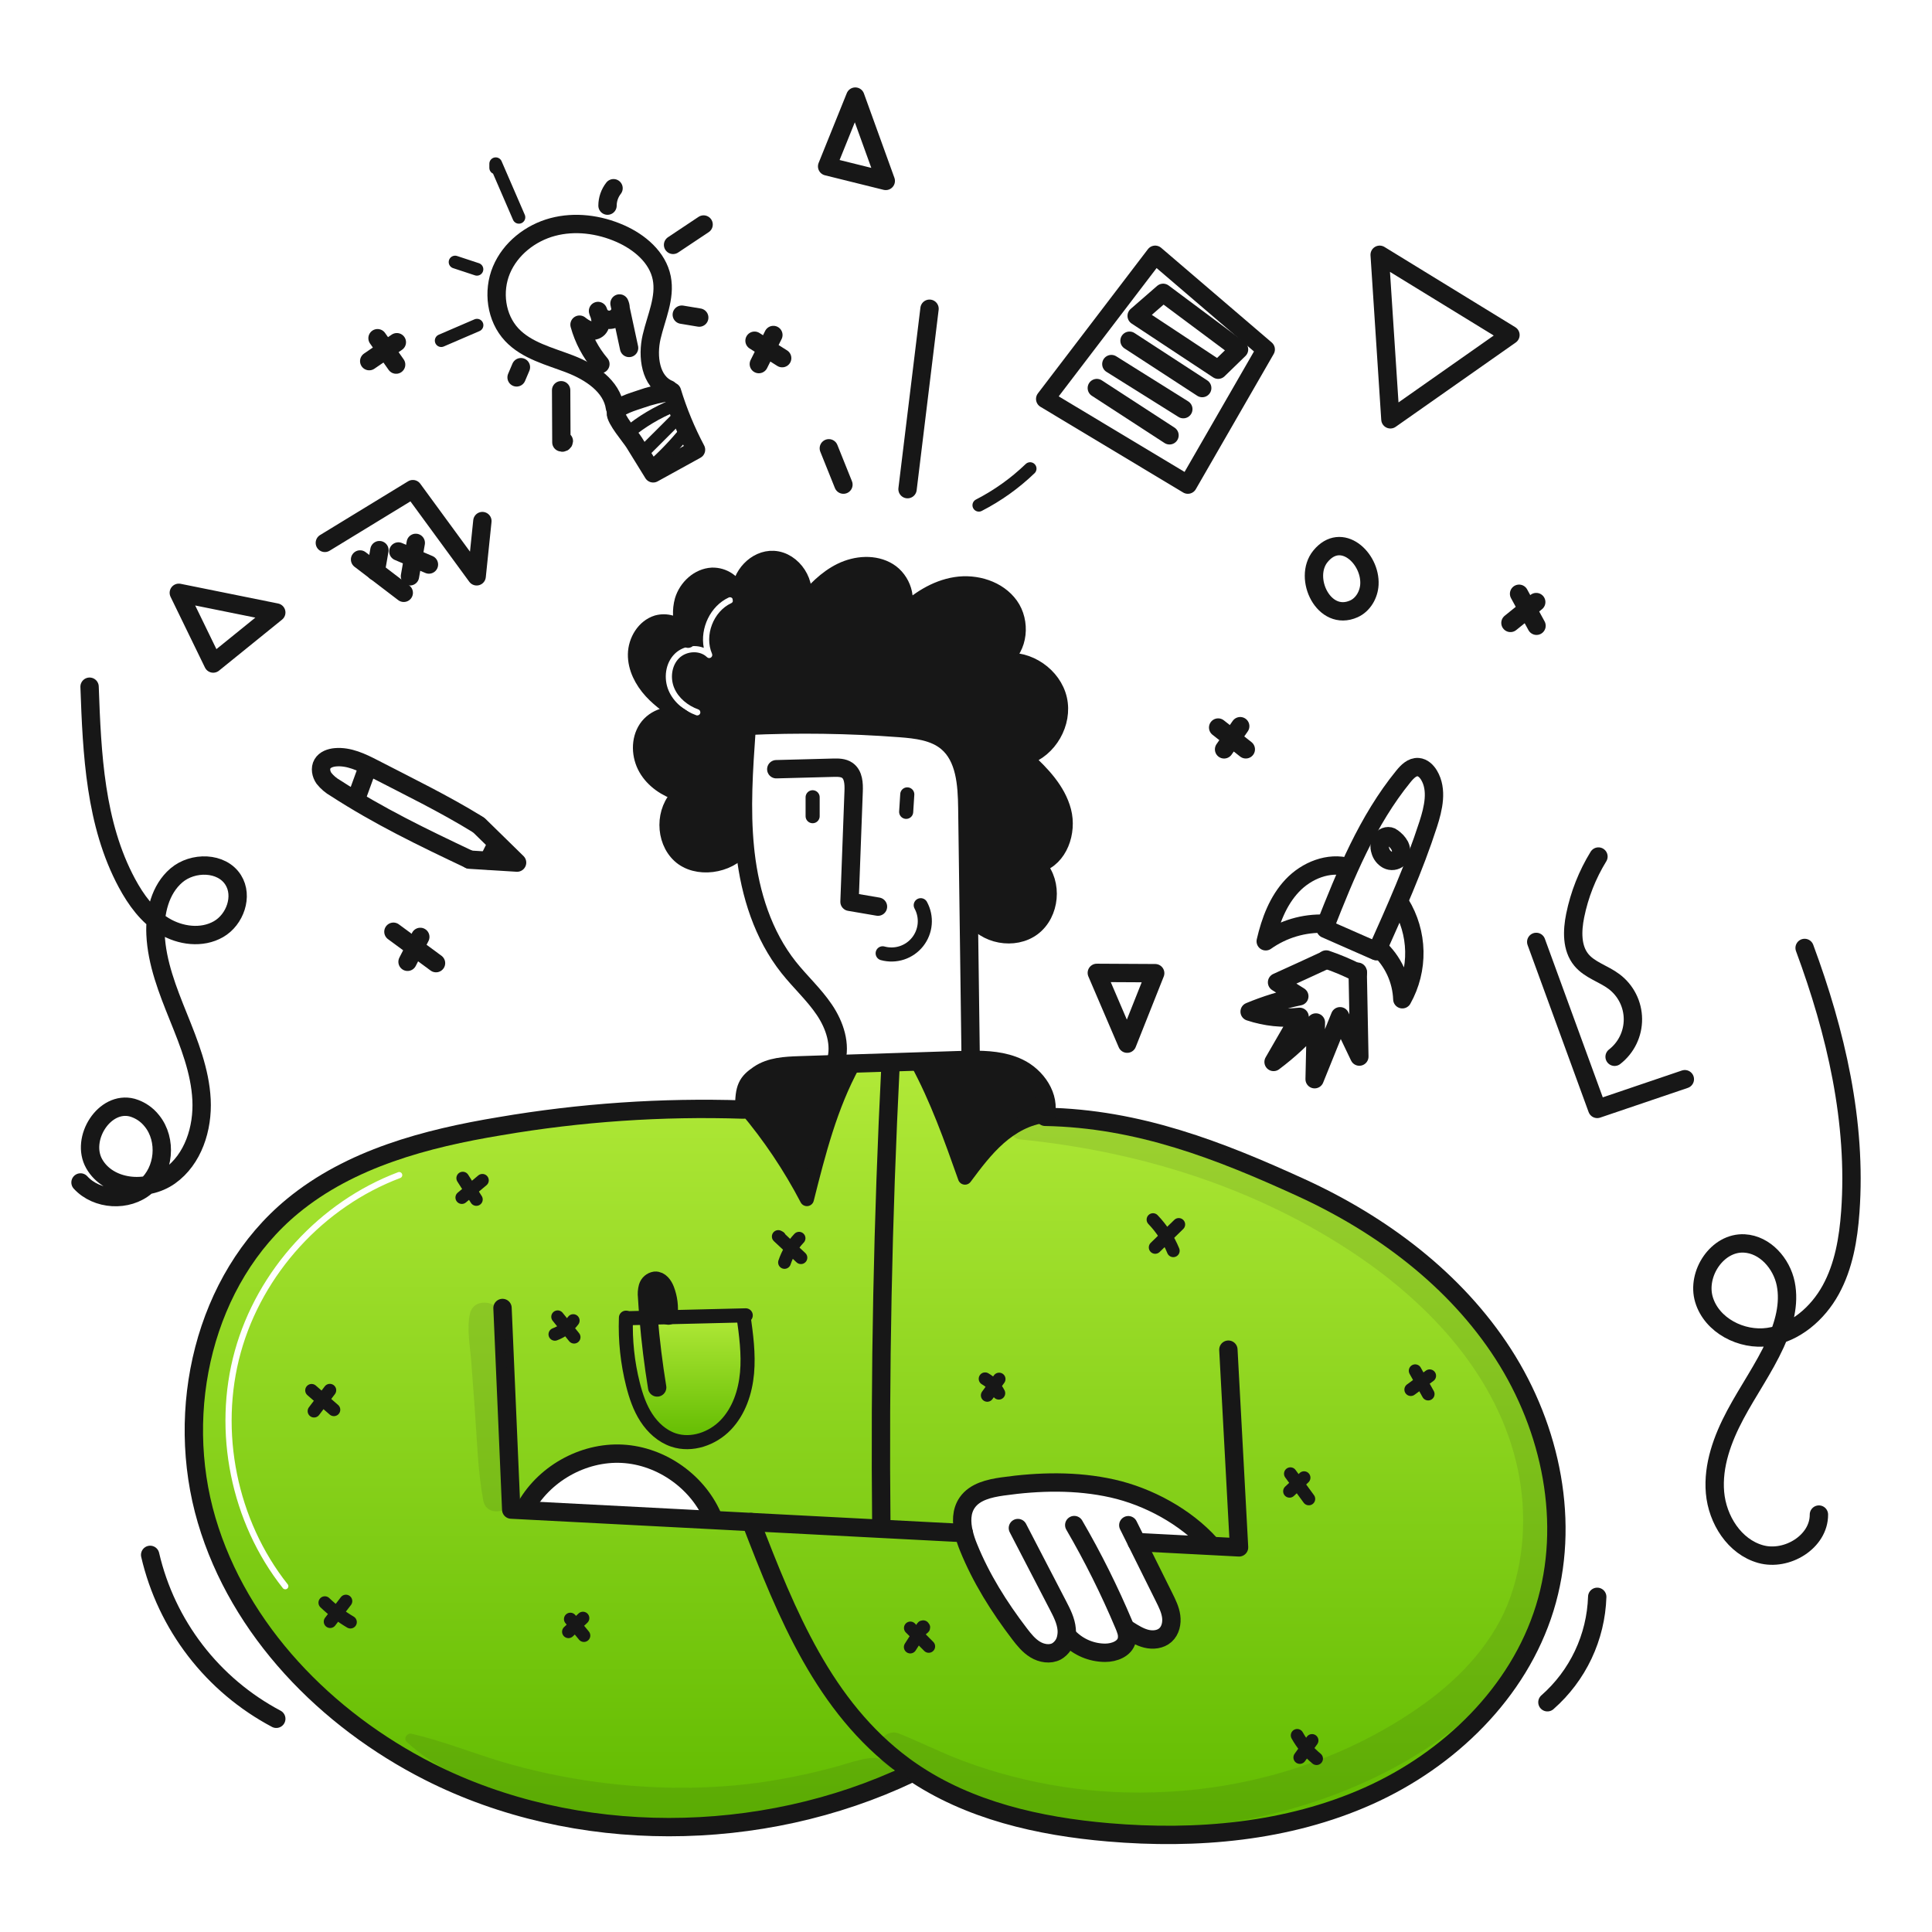 <svg width="421" height="421" viewBox="0 0 421 421" fill="none" xmlns="http://www.w3.org/2000/svg">
<path fill-rule="evenodd" clip-rule="evenodd" d="M114.265 329.1L155.51 331.24L155.521 331.07C152.322 323.05 144.21 317.234 135.587 316.786C126.965 316.337 118.29 321.273 114.274 328.916L114.265 329.1ZM163.678 331.665C171.433 351.814 179.56 371.908 196.909 384.757C197.489 385.186 198.072 385.603 198.663 386.002L198.309 386.518C165.891 401.911 125.462 402.287 93.457 386.052C71.115 374.715 52.124 355.314 45.034 331.283C37.944 307.252 44.419 278.778 63.751 262.834C76.363 252.432 92.837 248.074 108.965 245.409C126.475 242.417 144.244 241.204 161.999 241.787L162.192 241.63V241.504L162.551 241.5C167.69 247.592 172.145 254.23 175.834 261.295C178.374 251.207 180.963 240.993 185.971 231.875L185.967 231.762C188.664 231.678 191.361 231.592 194.058 231.502L194.072 231.879C192.368 265.497 191.695 299.12 192.055 332.75L192.032 333.141L163.678 331.665ZM162.014 286.638L162.018 286.74C162.588 290.862 163.158 295.033 162.785 299.179C162.413 303.326 161.022 307.512 158.137 310.515C155.252 313.519 150.71 315.106 146.761 313.787C144.288 312.961 142.251 311.094 140.832 308.904C139.414 306.714 138.566 304.201 137.929 301.675C136.74 296.96 136.223 292.101 136.394 287.243L136.69 287.251C137.475 287.233 138.26 287.214 139.044 287.194C139.807 287.175 140.569 287.157 141.331 287.139C141.205 285.641 141.097 284.132 141.007 282.629C140.916 281.897 140.971 281.154 141.169 280.444C141.274 280.089 141.478 279.772 141.757 279.53C142.036 279.287 142.379 279.129 142.744 279.075C143.812 279.003 144.575 280.089 144.961 281.09C145.644 282.866 145.88 284.783 145.648 286.672L145.657 287.032C151.109 286.903 156.562 286.772 162.014 286.638ZM86.748 255.437C87.097 255.306 87.485 255.482 87.616 255.83C87.747 256.178 87.571 256.566 87.223 256.697C70.547 262.979 57.223 277.56 52.464 294.734C47.705 311.908 51.626 331.267 62.692 345.236C62.923 345.527 62.874 345.951 62.583 346.181C62.291 346.412 61.868 346.363 61.637 346.072C50.303 331.766 46.292 311.963 51.166 294.374C56.04 276.786 69.67 261.871 86.748 255.437Z" fill="url(#paint0_linear_1532_1834)"/>
<path d="M141.332 287.141C139.788 287.177 138.24 287.217 136.692 287.253L136.396 287.244C136.225 292.103 136.742 296.962 137.931 301.676C138.568 304.203 139.416 306.716 140.834 308.906C142.252 311.096 144.29 312.963 146.762 313.788C150.709 315.108 155.253 313.519 158.138 310.517C161.024 307.515 162.419 303.328 162.787 299.181C163.154 295.034 162.589 290.866 162.019 286.742L162.015 286.638C156.563 286.769 151.11 286.9 145.657 287.033L141.332 287.141Z" fill="url(#paint1_linear_1532_1834)"/>
<path d="M145.648 286.674C145.881 284.785 145.645 282.868 144.962 281.092C144.576 280.091 143.813 279.005 142.745 279.077C142.38 279.131 142.037 279.289 141.758 279.531C141.479 279.774 141.275 280.091 141.17 280.446C140.972 281.156 140.917 281.899 141.008 282.631C141.096 284.134 141.206 285.642 141.331 287.141L145.658 287.033L145.648 286.674Z" fill="#171717"/>
<path d="M162.549 241.498C167.689 247.59 172.143 254.228 175.832 261.293C178.372 251.206 180.963 240.991 185.969 231.872L185.965 231.76C184.686 231.804 183.402 231.845 182.124 231.885L174.226 232.142C171.147 232.245 167.885 232.402 165.345 234.143C162.827 235.866 162.149 237.01 162.19 241.502L162.549 241.498Z" fill="#171717"/>
<path d="M217.67 248.001C220.51 245.487 223.988 243.544 227.756 243.154L227.81 243.167C228.941 238.985 225.867 234.528 221.927 232.667C218.714 231.145 215.101 230.916 211.516 230.956C210.632 230.965 209.752 230.992 208.882 231.019C205.866 231.118 202.852 231.215 199.839 231.311L199.843 231.445C204.178 239.433 207.235 248.045 210.273 256.617C212.54 253.574 214.824 250.509 217.67 248.001Z" fill="#171717"/>
<path d="M232.357 356.676C232.264 357.329 232.024 357.954 231.657 358.502C231.29 359.05 230.804 359.509 230.235 359.844C228.794 360.611 226.963 360.293 225.568 359.44C224.172 358.588 223.126 357.286 222.139 355.989C217.71 350.187 213.788 343.949 211.05 337.186C210.629 336.176 210.286 335.135 210.023 334.073C209.466 331.735 209.439 329.329 210.777 327.413C212.443 325.035 215.601 324.321 218.473 323.913C226.42 322.787 234.588 322.597 242.417 324.357C250.246 326.117 258.345 330.51 263.717 336.474L263.699 336.86L247.692 336.029C249.689 340.046 251.686 344.064 253.683 348.083C254.338 349.407 255.007 350.758 255.208 352.22C255.41 353.683 255.06 355.308 253.961 356.295C252.871 357.274 251.233 357.444 249.806 357.099C248.379 356.753 247.104 355.954 245.859 355.169L245.392 355.322C245.625 355.986 245.674 356.701 245.536 357.391C245.073 359.302 242.794 360.154 240.828 360.154C239.347 360.151 237.882 359.851 236.519 359.272C235.155 358.693 233.922 357.847 232.891 356.783L232.357 356.676ZM336.613 350.434C342.321 331.985 338.035 311.284 327.574 295.053C317.114 278.821 300.995 266.776 283.43 258.753C265.866 250.729 248.14 243.737 227.753 243.365C227.771 243.298 227.793 243.233 227.811 243.167L227.757 243.154C223.986 243.544 220.51 245.487 217.671 248.001C214.832 250.514 212.54 253.574 210.275 256.617C207.237 248.045 204.18 239.434 199.846 231.444L199.842 231.31C197.912 231.377 195.987 231.436 194.057 231.498L194.071 231.875C192.37 265.469 191.697 299.093 192.054 332.747L192.031 333.137L163.679 331.666C171.434 351.816 179.561 371.911 196.909 384.757C197.488 385.184 198.071 385.601 198.663 386C211.098 394.522 226.455 397.996 241.519 399.279C260.735 400.917 280.597 399.221 298.197 391.341C315.798 383.462 330.913 368.855 336.613 350.434Z" fill="url(#paint2_linear_1532_1834)"/>
<path d="M191.319 197.565C189.25 197.214 187.183 196.861 185.117 196.506C185.413 188.487 185.712 180.466 186.015 172.443C186.078 170.777 186.001 168.826 184.641 167.871C183.771 167.26 182.622 167.265 181.554 167.291C177.421 167.399 173.289 167.508 169.16 167.619" stroke="#171717" stroke-width="4" stroke-linecap="round" stroke-linejoin="round"/>
<path d="M177.08 177.853V173.731" stroke="#171717" stroke-width="3.07" stroke-linecap="round" stroke-linejoin="round"/>
<path d="M197.462 176.909C197.543 175.639 197.623 174.37 197.704 173.103" stroke="#171717" stroke-width="3.07" stroke-linecap="round" stroke-linejoin="round"/>
<path d="M192.342 207.734C193.716 208.111 195.172 208.076 196.526 207.633C197.881 207.189 199.075 206.357 199.959 205.239C200.844 204.121 201.38 202.769 201.501 201.348C201.622 199.928 201.323 198.504 200.639 197.253" stroke="#171717" stroke-width="3.07" stroke-linecap="round" stroke-linejoin="round"/>
<path d="M211.513 230.113L211.109 199.81C211.001 191.903 210.895 183.995 210.79 176.089C210.723 170.901 210.341 165.027 206.366 161.697C203.583 159.373 199.733 158.928 196.12 158.654C184.977 157.811 173.792 157.653 162.63 158.178L161.239 158.246" stroke="#171717" stroke-width="4" stroke-linecap="round" stroke-linejoin="round"/>
<path d="M182.111 231.464C183.318 227.618 181.891 223.39 179.638 220.047C177.385 216.704 174.365 213.967 171.861 210.812C166.278 203.771 163.478 194.854 162.446 185.929C162.406 185.574 162.365 185.224 162.334 184.869C161.463 176.289 162.071 167.624 162.671 159.017" stroke="#171717" stroke-width="4" stroke-linecap="round" stroke-linejoin="round"/>
<path d="M148.835 137.247C148.129 136.472 147.223 135.908 146.216 135.616C145.209 135.324 144.142 135.317 143.131 135.596C140.25 136.484 138.401 139.567 138.356 142.579C138.312 145.59 139.81 148.466 141.843 150.692C143.876 152.917 146.429 154.591 148.952 156.238C146.183 154.771 142.449 155.991 140.707 158.594C138.965 161.197 139.118 164.805 140.675 167.52C142.233 170.235 145.029 172.108 148.023 173.027C144.298 176.437 144.295 183.088 148.014 186.507C151.732 189.927 158.802 188.913 161.894 184.919" stroke="#171717" stroke-width="3.07" stroke-linecap="round" stroke-linejoin="round"/>
<path d="M148.835 137.247C149.123 138.081 149.493 138.883 149.939 139.644C149.831 138.749 149.445 137.91 148.835 137.247Z" stroke="#171717" stroke-width="3.07" stroke-linecap="round" stroke-linejoin="round"/>
<path d="M161.023 129.241C160.595 128.037 159.797 126.999 158.742 126.276C157.688 125.554 156.431 125.184 155.154 125.221C152.089 125.378 149.432 127.855 148.557 130.794C147.975 132.922 148.072 135.178 148.835 137.247" stroke="#171717" stroke-width="3.07" stroke-linecap="round" stroke-linejoin="round"/>
<path d="M161.023 129.241C161.036 129.743 161.11 130.242 161.242 130.727C161.253 130.223 161.179 129.721 161.023 129.241Z" stroke="#171717" stroke-width="3.07" stroke-linecap="round" stroke-linejoin="round"/>
<path d="M211.652 199.8C214.38 204.197 221.093 205.445 225.222 202.326C229.351 199.207 229.984 192.404 226.497 188.576C231.092 187.181 233.107 181.36 231.891 176.711C230.675 172.061 227.148 168.418 223.611 165.169C228.79 163.526 232.187 157.594 230.979 152.294C229.77 146.994 224.148 143.117 218.768 143.871C222.492 141.286 222.978 135.434 220.33 131.755C217.681 128.075 212.683 126.567 208.204 127.271C203.725 127.976 199.736 130.588 196.491 133.765C198.47 130.655 196.913 126.145 193.777 124.22C190.64 122.295 186.502 122.613 183.19 124.229C179.878 125.844 177.267 128.582 174.92 131.421C176.589 127.175 173.122 121.795 168.565 121.562C164.513 121.359 160.91 125.282 161.022 129.24" stroke="#171717" stroke-width="3.07" stroke-linecap="round" stroke-linejoin="round"/>
<path d="M162.19 241.628V241.502C162.15 237.01 162.827 235.866 165.345 234.143C167.885 232.402 171.147 232.245 174.226 232.142L182.124 231.885C183.403 231.845 184.686 231.805 185.965 231.76C188.662 231.675 191.359 231.588 194.056 231.5C195.986 231.437 197.911 231.379 199.841 231.311C202.857 231.217 205.871 231.12 208.883 231.019C209.754 230.993 210.633 230.966 211.517 230.957C215.103 230.916 218.716 231.145 221.929 232.667C225.869 234.529 228.943 238.985 227.812 243.168C227.794 243.235 227.771 243.299 227.753 243.365C248.14 243.738 265.863 250.725 283.431 258.753C300.999 266.782 317.113 278.816 327.575 295.053C338.036 311.289 342.321 331.985 336.613 350.434C330.912 368.855 315.799 383.467 298.199 391.342C280.599 399.218 260.737 400.919 241.521 399.28C226.457 397.997 211.1 394.523 198.665 386.001C198.072 385.602 197.489 385.185 196.911 384.758C179.562 371.909 171.435 351.815 163.68 331.666" stroke="#171717" stroke-width="4" stroke-linecap="round" stroke-linejoin="round"/>
<path d="M161.997 241.785C144.242 241.201 126.474 242.415 108.963 245.407C92.835 248.072 76.361 252.43 63.749 262.832C44.417 278.776 37.941 307.25 45.032 331.281C52.122 355.312 71.115 374.715 93.457 386.052C125.462 402.287 165.891 401.911 198.309 386.518" stroke="#171717" stroke-width="4" stroke-linecap="round" stroke-linejoin="round"/>
<path d="M210.028 334.072H210.023L192.032 333.139L163.68 331.667L155.512 331.24L114.267 329.1L111.4 328.952L109.502 285.023" stroke="#171717" stroke-width="4" stroke-linecap="round" stroke-linejoin="round"/>
<path d="M267.675 294.106L270 337.187L263.699 336.859L247.692 336.029" stroke="#171717" stroke-width="4" stroke-linecap="round" stroke-linejoin="round"/>
<path d="M263.717 336.474C258.345 330.51 250.25 326.116 242.419 324.357C234.588 322.598 226.421 322.787 218.474 323.913C215.602 324.321 212.443 325.035 210.778 327.413C209.441 329.329 209.468 331.735 210.025 334.073C210.288 335.135 210.631 336.176 211.052 337.186C213.79 343.949 217.712 350.187 222.141 355.989C223.128 357.286 224.178 358.592 225.57 359.44C226.961 360.288 228.796 360.611 230.237 359.844C230.805 359.509 231.291 359.05 231.658 358.502C232.026 357.953 232.265 357.329 232.359 356.676C232.462 356.139 232.489 355.591 232.44 355.047C232.278 353.189 231.403 351.479 230.542 349.823C227.634 344.21 224.723 338.595 221.809 332.977" stroke="#171717" stroke-width="4" stroke-linecap="round" stroke-linejoin="round"/>
<path d="M232.892 356.783C233.923 357.846 235.156 358.692 236.52 359.271C237.883 359.85 239.348 360.15 240.829 360.154C242.795 360.154 245.074 359.301 245.536 357.391C245.675 356.701 245.625 355.986 245.393 355.322C245.255 354.886 245.094 354.457 244.911 354.039C241.772 346.577 238.157 339.325 234.087 332.328" stroke="#171717" stroke-width="4" stroke-linecap="round" stroke-linejoin="round"/>
<path d="M245.861 355.168C247.104 355.953 248.379 356.747 249.808 357.097C251.237 357.448 252.872 357.273 253.963 356.294C255.062 355.307 255.41 353.687 255.21 352.219C255.011 350.751 254.34 349.405 253.685 348.082C251.688 344.065 249.691 340.047 247.694 336.028C247.084 334.803 246.478 333.582 245.867 332.357" stroke="#171717" stroke-width="4" stroke-linecap="round" stroke-linejoin="round"/>
<path d="M155.522 331.07C152.32 323.05 144.207 317.239 135.588 316.786C126.968 316.332 118.293 321.273 114.275 328.916" stroke="#171717" stroke-width="4" stroke-linecap="round" stroke-linejoin="round"/>
<path d="M227.758 243.152C223.986 243.542 220.51 245.486 217.671 247.999C214.832 250.512 212.54 253.572 210.276 256.615C207.238 248.044 204.18 239.432 199.846 231.443" stroke="#171717" stroke-width="3.07" stroke-linecap="round" stroke-linejoin="round"/>
<path d="M185.969 231.872C180.961 240.991 178.372 251.205 175.832 261.293C172.143 254.228 167.689 247.59 162.549 241.498" stroke="#171717" stroke-width="3.07" stroke-linecap="round" stroke-linejoin="round"/>
<path d="M194.07 231.877C192.368 265.471 191.696 299.095 192.052 332.748" stroke="#171717" stroke-width="4" stroke-linecap="round" stroke-linejoin="round"/>
<path d="M162.019 286.743C162.589 290.865 163.159 295.036 162.787 299.182C162.414 303.329 161.023 307.515 158.138 310.518C155.253 313.522 150.711 315.109 146.762 313.79C144.289 312.964 142.252 311.097 140.834 308.907C139.415 306.717 138.568 304.204 137.93 301.678C136.742 296.963 136.225 292.105 136.396 287.246C136.396 287.21 136.4 287.174 136.4 287.138" stroke="#171717" stroke-width="3.07" stroke-linecap="round" stroke-linejoin="round"/>
<path d="M162.504 286.625L162.015 286.638C156.563 286.769 151.11 286.9 145.658 287.033L141.331 287.14C139.788 287.176 138.24 287.217 136.691 287.253" stroke="#171717" stroke-width="3.07" stroke-linecap="round" stroke-linejoin="round"/>
<path d="M143.203 302.34C142.382 297.305 141.758 292.239 141.331 287.141C141.206 285.642 141.098 284.134 141.008 282.631C140.917 281.899 140.972 281.156 141.17 280.446C141.275 280.091 141.479 279.774 141.758 279.531C142.037 279.289 142.38 279.131 142.745 279.077C143.813 279.005 144.576 280.091 144.962 281.092C145.645 282.868 145.881 284.785 145.648 286.674C145.509 286.63 145.37 286.589 145.231 286.543" stroke="#171717" stroke-width="4" stroke-linecap="round" stroke-linejoin="round"/>
<path d="M72.758 307.197L67.901 302.972" stroke="#171717" stroke-width="2.784" stroke-linecap="round" stroke-linejoin="round"/>
<path d="M68.43 307.493L71.873 302.946" stroke="#171717" stroke-width="2.784" stroke-linecap="round" stroke-linejoin="round"/>
<path d="M120.916 290.76C122.506 290.162 123.891 289.124 124.91 287.765" stroke="#171717" stroke-width="2.784" stroke-linecap="round" stroke-linejoin="round"/>
<path d="M125.103 291.381L121.519 286.94" stroke="#171717" stroke-width="2.784" stroke-linecap="round" stroke-linejoin="round"/>
<path d="M174.528 274.06L169.592 269.446L169.896 269.608" stroke="#171717" stroke-width="2.784" stroke-linecap="round" stroke-linejoin="round"/>
<path d="M170.954 275.099C171.611 273.129 172.693 271.327 174.122 269.82" stroke="#171717" stroke-width="2.784" stroke-linecap="round" stroke-linejoin="round"/>
<path d="M217.655 303.593C216.981 302.279 215.942 301.187 214.662 300.45" stroke="#171717" stroke-width="2.784" stroke-linecap="round" stroke-linejoin="round"/>
<path d="M215.133 304.062L217.717 300.51" stroke="#171717" stroke-width="2.784" stroke-linecap="round" stroke-linejoin="round"/>
<path d="M255.667 272.553C254.636 270.031 253.137 267.727 251.25 265.762" stroke="#171717" stroke-width="2.784" stroke-linecap="round" stroke-linejoin="round"/>
<path d="M251.727 271.819L256.861 266.819" stroke="#171717" stroke-width="2.784" stroke-linecap="round" stroke-linejoin="round"/>
<path d="M281.001 324.962L284.163 321.999" stroke="#171717" stroke-width="2.784" stroke-linecap="round" stroke-linejoin="round"/>
<path d="M285.202 326.627L281.19 321.136" stroke="#171717" stroke-width="2.784" stroke-linecap="round" stroke-linejoin="round"/>
<path d="M282.668 378.155C283.742 380.096 285.175 381.816 286.891 383.223" stroke="#171717" stroke-width="2.784" stroke-linecap="round" stroke-linejoin="round"/>
<path d="M283.24 382.968L285.907 379.263" stroke="#171717" stroke-width="2.784" stroke-linecap="round" stroke-linejoin="round"/>
<path d="M198.356 358.905L201.18 354.476C201.148 354.467 201.113 354.468 201.081 354.48C201.049 354.492 201.022 354.514 201.002 354.542C200.983 354.57 200.973 354.603 200.974 354.638C200.975 354.671 200.986 354.704 201.007 354.732C201.027 354.759 201.055 354.779 201.088 354.789C201.12 354.8 201.155 354.8 201.188 354.789C201.22 354.779 201.249 354.759 201.269 354.731C201.289 354.704 201.301 354.671 201.301 354.637" stroke="#171717" stroke-width="2.784" stroke-linecap="round" stroke-linejoin="round"/>
<path d="M202.381 358.765L198.376 354.745" stroke="#171717" stroke-width="2.784" stroke-linecap="round" stroke-linejoin="round"/>
<path d="M123.872 355.571L127.03 352.602" stroke="#171717" stroke-width="2.784" stroke-linecap="round" stroke-linejoin="round"/>
<path d="M127.24 356.403L124.284 352.813" stroke="#171717" stroke-width="2.784" stroke-linecap="round" stroke-linejoin="round"/>
<path d="M307.421 302.806L311.538 299.795" stroke="#171717" stroke-width="2.784" stroke-linecap="round" stroke-linejoin="round"/>
<path d="M311.21 303.778L308.381 298.697" stroke="#171717" stroke-width="2.784" stroke-linecap="round" stroke-linejoin="round"/>
<path d="M71.942 353.366L75.374 348.891" stroke="#171717" stroke-width="2.784" stroke-linecap="round" stroke-linejoin="round"/>
<path d="M76.362 353.47C74.346 352.281 72.476 350.86 70.788 349.237" stroke="#171717" stroke-width="2.784" stroke-linecap="round" stroke-linejoin="round"/>
<path d="M103.798 261.373L100.842 256.727" stroke="#171717" stroke-width="2.784" stroke-linecap="round" stroke-linejoin="round"/>
<path d="M100.637 260.957L105.115 257.206" stroke="#171717" stroke-width="2.784" stroke-linecap="round" stroke-linejoin="round"/>
<path d="M393.242 206.567C400.054 224.953 404.619 244.523 403.199 264.078C402.773 269.95 401.765 275.914 398.928 281.073C396.091 286.231 391.162 290.507 385.333 291.34C379.505 292.173 373.005 288.84 371.315 283.2C369.624 277.559 374.237 270.633 380.116 270.958C384.616 271.207 388.224 275.3 389.123 279.716C390.022 284.133 388.728 288.717 386.85 292.814C384.383 298.199 380.923 303.065 378.137 308.291C375.35 313.518 373.205 319.343 373.715 325.244C374.225 331.145 377.956 337.063 383.661 338.654C389.367 340.245 396.395 335.963 396.358 330.04" stroke="#171717" stroke-width="4" stroke-linecap="round" stroke-linejoin="round"/>
<path d="M19.519 149.641C20.043 164.288 20.719 179.523 27.656 192.433C29.629 196.101 32.173 199.604 35.729 201.774C39.285 203.944 44.002 204.55 47.613 202.473C51.224 200.397 53.038 195.284 50.822 191.758C48.322 187.779 42.011 187.707 38.439 190.761C34.867 193.814 33.676 198.895 33.889 203.59C34.172 209.85 36.538 215.804 38.88 221.614C41.222 227.424 43.602 233.373 43.916 239.631C44.23 245.889 42.098 252.632 36.99 256.261C31.881 259.89 23.614 259.049 20.529 253.595C17.444 248.14 22.766 239.759 28.822 241.364C30.526 241.857 32.03 242.875 33.12 244.275C36.431 248.378 35.821 255.08 31.822 258.518C27.824 261.956 21.107 261.556 17.545 257.668" stroke="#171717" stroke-width="4" stroke-linecap="round" stroke-linejoin="round"/>
<path d="M197.761 106.59L202.552 67.277" stroke="#171717" stroke-width="4" stroke-linecap="round" stroke-linejoin="round"/>
<path d="M213.301 110.095C217.393 107.993 221.156 105.305 224.472 102.117" stroke="#171717" stroke-width="2.784" stroke-linecap="round" stroke-linejoin="round"/>
<path d="M183.79 105.603L180.61 97.689" stroke="#171717" stroke-width="4" stroke-linecap="round" stroke-linejoin="round"/>
<path d="M145.751 84.845C141.702 83.173 141.001 77.653 141.999 73.389C142.997 69.125 145.057 64.86 144.2 60.564C143.304 56.064 139.356 52.748 135.157 50.897C130.553 48.868 125.282 48.17 120.422 49.472C115.562 50.775 111.204 54.201 109.264 58.841C107.324 63.482 108.076 69.265 111.515 72.935C114.785 76.425 119.738 77.607 124.199 79.33C128.661 81.053 133.329 84.114 134.003 88.849" stroke="#171717" stroke-width="4" stroke-linecap="round" stroke-linejoin="round"/>
<path d="M130.83 79.336C128.709 76.836 127.158 73.904 126.286 70.745C127.41 71.656 129.028 72.591 130.176 71.71C131.303 70.844 130.861 69.078 130.314 67.767C130.393 68.108 130.544 68.428 130.755 68.707C130.967 68.986 131.235 69.217 131.542 69.385C131.849 69.554 132.187 69.656 132.536 69.685C132.885 69.714 133.236 69.669 133.566 69.553C133.897 69.437 134.199 69.254 134.453 69.014C134.708 68.773 134.909 68.482 135.044 68.159C135.178 67.836 135.244 67.489 135.235 67.138C135.227 66.789 135.145 66.445 134.995 66.129L137.083 75.82" stroke="#171717" stroke-width="4" stroke-linecap="round" stroke-linejoin="round"/>
<path d="M102.271 187.282C92.063 182.444 82.586 177.88 73.105 171.739C72.138 171.194 71.285 170.466 70.593 169.598C69.96 168.689 69.707 167.427 70.262 166.47C70.814 165.519 71.987 165.116 73.081 165.018C76.013 164.755 78.822 166.11 81.437 167.462C89.068 171.407 96.701 175.107 104.026 179.607" stroke="#171717" stroke-width="4" stroke-linecap="round" stroke-linejoin="round"/>
<path d="M104.41 179.874L112.676 187.967L102.322 187.326" stroke="#171717" stroke-width="4" stroke-linecap="round" stroke-linejoin="round"/>
<path d="M106.437 187.501L108.192 183.993" stroke="#171717" stroke-width="4" stroke-linecap="round" stroke-linejoin="round"/>
<path d="M77.619 174.052L80.157 167.085" stroke="#171717" stroke-width="4" stroke-linecap="round" stroke-linejoin="round"/>
<path d="M89.335 125.584L90.6 118.299" stroke="#171717" stroke-width="4" stroke-linecap="round" stroke-linejoin="round"/>
<path d="M93.467 123.013L86.811 120.172" stroke="#171717" stroke-width="4" stroke-linecap="round" stroke-linejoin="round"/>
<path d="M82.68 119.882L81.874 124.538L82.11 123.06" stroke="#171717" stroke-width="4" stroke-linecap="round" stroke-linejoin="round"/>
<path d="M78.463 121.914L87.982 129.178" stroke="#171717" stroke-width="4" stroke-linecap="round" stroke-linejoin="round"/>
<path d="M88.809 209.583L91.586 204.16" stroke="#171717" stroke-width="4" stroke-linecap="round" stroke-linejoin="round"/>
<path d="M95.012 209.876L85.73 203.035" stroke="#171717" stroke-width="4" stroke-linecap="round" stroke-linejoin="round"/>
<path d="M165.357 79.336L168.525 73" stroke="#171717" stroke-width="4" stroke-linecap="round" stroke-linejoin="round"/>
<path d="M170.441 78.044L164.419 74.249" stroke="#171717" stroke-width="4" stroke-linecap="round" stroke-linejoin="round"/>
<path d="M80.457 78.694L86.475 74.574" stroke="#171717" stroke-width="4" stroke-linecap="round" stroke-linejoin="round"/>
<path d="M82.268 73.7L86.32 79.448" stroke="#171717" stroke-width="4" stroke-linecap="round" stroke-linejoin="round"/>
<path d="M298.408 127.363C298.291 129.571 297.034 131.775 295.016 132.677C288.495 135.591 283.869 125.977 287.729 121.238C292.279 115.65 298.712 121.621 298.408 127.363Z" stroke="#171717" stroke-width="4" stroke-linecap="round" stroke-linejoin="round"/>
<path d="M266.739 163.29L270.253 158.243" stroke="#171717" stroke-width="4" stroke-linecap="round" stroke-linejoin="round"/>
<path d="M271.471 163.285L265.448 158.538" stroke="#171717" stroke-width="4" stroke-linecap="round" stroke-linejoin="round"/>
<path d="M329.142 135.738L334.758 131.198" stroke="#171717" stroke-width="4" stroke-linecap="round" stroke-linejoin="round"/>
<path d="M334.821 136.359L331.021 129.389" stroke="#171717" stroke-width="4" stroke-linecap="round" stroke-linejoin="round"/>
<path d="M337.196 370.936C340.481 368.054 343.139 364.527 345.006 360.576C346.874 356.624 347.91 352.332 348.05 347.964" stroke="#171717" stroke-width="4" stroke-linecap="round" stroke-linejoin="round"/>
<path d="M60.203 374.539C53.332 370.901 47.321 365.829 42.58 359.667C37.838 353.505 34.476 346.396 32.72 338.821" stroke="#171717" stroke-width="4" stroke-linecap="round" stroke-linejoin="round"/>
<path d="M351.837 230.279C353.089 229.308 354.1 228.061 354.793 226.635C355.485 225.21 355.839 223.644 355.828 222.06C355.817 220.475 355.441 218.914 354.728 217.499C354.016 216.084 352.987 214.851 351.722 213.897C349.439 212.177 346.434 211.392 344.607 209.194C342.449 206.598 342.579 202.813 343.247 199.503C344.171 194.955 345.886 190.604 348.316 186.649" stroke="#171717" stroke-width="4" stroke-linecap="round" stroke-linejoin="round"/>
<path d="M300.019 207.263C304.083 198.185 308.156 189.081 311.218 179.615C312.35 176.114 313.291 172.083 311.402 168.924C310.876 168.047 310.054 167.24 309.034 167.16C307.727 167.058 306.659 168.14 305.833 169.156C297.983 178.785 293.213 190.498 288.668 202.059" stroke="#171717" stroke-width="4" stroke-linecap="round" stroke-linejoin="round"/>
<path d="M299.834 207.235L288.871 202.412" stroke="#171717" stroke-width="4" stroke-linecap="round" stroke-linejoin="round"/>
<path d="M305.044 184.329C304.569 183.477 304.162 183.103 303.388 182.507C302.725 181.958 301.634 182.214 301.108 182.895C300.867 183.253 300.712 183.662 300.656 184.09C300.6 184.518 300.644 184.953 300.784 185.361C300.894 185.782 301.088 186.177 301.355 186.521C301.622 186.865 301.957 187.151 302.339 187.361C302.726 187.561 303.164 187.639 303.597 187.584C304.029 187.53 304.435 187.345 304.76 187.054C305.448 186.366 305.457 185.211 305.044 184.329Z" stroke="#171717" stroke-width="4" stroke-linecap="round" stroke-linejoin="round"/>
<path d="M305.157 196.95C307.073 200.064 308.123 203.634 308.197 207.29C308.272 210.946 307.369 214.556 305.582 217.746C305.501 215.617 304.995 213.525 304.094 211.594C303.193 209.663 301.915 207.932 300.335 206.503" stroke="#171717" stroke-width="4" stroke-linecap="round" stroke-linejoin="round"/>
<path d="M293.886 188.983C289.53 187.73 284.707 189.69 281.594 192.986C278.481 196.281 276.833 200.699 275.813 205.115C279.577 202.45 284.116 201.103 288.725 201.284" stroke="#171717" stroke-width="4" stroke-linecap="round" stroke-linejoin="round"/>
<path d="M288.992 209.081C291.363 209.884 293.671 210.858 295.9 211.997" stroke="#171717" stroke-width="4" stroke-linecap="round" stroke-linejoin="round"/>
<path d="M295.853 211.745L296.211 230.238L292.011 221.451L286.47 235.168L286.745 222.81C283.993 226.002 280.901 228.885 277.524 231.407L283.195 221.579C279.526 222.003 275.809 221.615 272.306 220.444C275.801 218.989 279.426 217.869 283.131 217.098L278.281 214.055C281.789 212.468 285.29 210.864 288.782 209.244" stroke="#171717" stroke-width="4" stroke-linecap="round" stroke-linejoin="round"/>
<path d="M367.14 235.168L348.051 241.643L334.758 205.251" stroke="#171717" stroke-width="4" stroke-linecap="round" stroke-linejoin="round"/>
<path d="M329.141 73L302.982 91.373L300.642 55.519L329.141 73Z" stroke="#171717" stroke-width="4" stroke-linecap="round" stroke-linejoin="round"/>
<path d="M193.017 39.423L186.377 21.05L180.239 36.255L193.017 39.423Z" stroke="#171717" stroke-width="4" stroke-linecap="round" stroke-linejoin="round"/>
<path d="M105.115 113.547L103.869 125.584L89.966 106.589L70.789 118.298" stroke="#171717" stroke-width="4" stroke-linecap="round" stroke-linejoin="round"/>
<path d="M60.203 133.468L46.461 144.59L38.966 129.178L60.203 133.468Z" stroke="#171717" stroke-width="4" stroke-linecap="round" stroke-linejoin="round"/>
<path d="M227.758 86.933L251.726 55.519L275.813 76.146L258.844 105.603L227.758 86.933Z" stroke="#171717" stroke-width="4" stroke-linecap="round" stroke-linejoin="round"/>
<path d="M265.449 80.561L247.691 68.83L253.459 63.814L269.997 76.146L265.449 80.561Z" stroke="#171717" stroke-width="4" stroke-linecap="round" stroke-linejoin="round"/>
<path d="M261.972 84.562L246.134 74.249" stroke="#171717" stroke-width="4" stroke-linecap="round" stroke-linejoin="round"/>
<path d="M257.854 89.156L242.174 79.336" stroke="#171717" stroke-width="4" stroke-linecap="round" stroke-linejoin="round"/>
<path d="M254.845 94.857L239.007 84.562" stroke="#171717" stroke-width="4" stroke-linecap="round" stroke-linejoin="round"/>
<path d="M245.62 227.425L251.726 212.065L239.007 211.997L245.62 227.425Z" stroke="#171717" stroke-width="4" stroke-linecap="round" stroke-linejoin="round"/>
<path d="M146.433 85.335C147.769 89.714 149.522 93.954 151.667 97.999L142.333 103.144L138.21 96.466C137.425 95.195 134.041 91.311 134.192 89.888C134.339 88.513 138.282 87.433 139.455 87.014C141.714 86.205 144.053 85.642 146.433 85.335Z" stroke="#171717" stroke-width="4" stroke-linecap="round" stroke-linejoin="round"/>
<path d="M136.8 94.355C139.817 91.859 143.199 89.839 146.828 88.366" stroke="#171717" stroke-width="2.784" stroke-linecap="round" stroke-linejoin="round"/>
<path d="M140.188 98.514L148.033 90.678" stroke="#171717" stroke-width="2.784" stroke-linecap="round" stroke-linejoin="round"/>
<path d="M142.008 101.772C144.704 99.399 147.192 96.802 149.447 94.007" stroke="#171717" stroke-width="2.784" stroke-linecap="round" stroke-linejoin="round"/>
<path d="M103.927 58.677L99.17 57.107" stroke="#171717" stroke-width="2.784" stroke-linecap="round" stroke-linejoin="round"/>
<path d="M113.073 47.35L108.024 35.685V36.574" stroke="#171717" stroke-width="2.784" stroke-linecap="round" stroke-linejoin="round"/>
<path d="M132.383 44.808C132.388 43.434 132.85 42.101 133.695 41.018" stroke="#171717" stroke-width="4" stroke-linecap="round" stroke-linejoin="round"/>
<path d="M146.668 53.36L153.32 48.926" stroke="#171717" stroke-width="4" stroke-linecap="round" stroke-linejoin="round"/>
<path d="M148.568 68.569L152.37 69.202" stroke="#171717" stroke-width="4" stroke-linecap="round" stroke-linejoin="round"/>
<path d="M103.941 70.867L96.147 74.223" stroke="#171717" stroke-width="2.784" stroke-linecap="round" stroke-linejoin="round"/>
<path d="M113.512 80.015L112.57 82.235" stroke="#171717" stroke-width="4" stroke-linecap="round" stroke-linejoin="round"/>
<path d="M122.277 85.038L122.331 96.392C122.382 96.424 122.441 96.442 122.502 96.445C122.562 96.447 122.622 96.434 122.676 96.406C122.729 96.379 122.775 96.338 122.809 96.287C122.842 96.237 122.861 96.179 122.866 96.118" stroke="#171717" stroke-width="4" stroke-linecap="round" stroke-linejoin="round"/>
<path fill-rule="evenodd" clip-rule="evenodd" d="M206.364 161.696C203.581 159.371 199.732 158.927 196.119 158.653C184.976 157.81 173.791 157.651 162.628 158.177L162.669 159.017L162.665 159.077C162.066 167.664 161.464 176.309 162.332 184.869L161.893 184.919C158.801 188.913 151.731 189.927 148.013 186.507C144.295 183.088 144.297 176.437 148.022 173.027C145.029 172.108 142.231 170.233 140.674 167.518C139.116 164.803 138.963 161.195 140.705 158.592C142.447 155.99 146.181 154.769 148.95 156.237C146.428 154.589 143.874 152.916 141.841 150.69C139.808 148.464 138.31 145.588 138.355 142.577C138.399 139.565 140.248 136.483 143.129 135.594C144.14 135.316 145.208 135.323 146.215 135.614C147.221 135.906 148.128 136.471 148.833 137.246C148.07 135.176 147.973 132.92 148.555 130.792C149.43 127.853 152.087 125.376 155.152 125.219C156.429 125.183 157.686 125.552 158.741 126.275C159.795 126.997 160.593 128.035 161.021 129.24C160.908 125.282 164.512 121.359 168.564 121.562C173.12 121.795 176.587 127.175 174.918 131.421C177.265 128.582 179.877 125.844 183.189 124.229C186.501 122.613 190.639 122.295 193.775 124.22C196.912 126.145 198.469 130.655 196.49 133.765C199.735 130.588 203.724 127.976 208.202 127.271C212.681 126.567 217.68 128.075 220.328 131.755C222.976 135.434 222.491 141.286 218.766 143.871C224.147 143.117 229.769 146.994 230.977 152.294C232.185 157.594 228.788 163.526 223.61 165.169C227.146 168.418 230.673 172.061 231.889 176.711C233.105 181.36 231.09 187.181 226.495 188.576C229.982 192.404 229.35 199.207 225.221 202.326C221.092 205.445 214.379 204.197 211.65 199.8L211.107 199.808C211.003 191.901 210.897 183.994 210.789 176.087C210.721 170.9 210.34 165.025 206.364 161.696ZM161.24 130.725C161.108 130.241 161.034 129.742 161.021 129.24C161.178 129.719 161.252 130.221 161.24 130.725ZM149.937 139.642C149.491 138.881 149.121 138.079 148.833 137.246C149.444 137.909 149.83 138.747 149.937 139.642ZM158.788 130.205C159.125 130.047 159.526 130.193 159.683 130.53C159.84 130.867 159.694 131.267 159.358 131.425C155.427 133.259 153.44 138.48 155.156 142.463C155.284 142.759 155.183 143.104 154.917 143.286C154.65 143.467 154.292 143.434 154.064 143.208C152.519 141.676 149.616 141.817 147.987 143.419C146.365 145.013 145.999 147.728 146.918 149.914C147.835 152.097 149.862 153.752 152.169 154.592C152.519 154.719 152.699 155.105 152.572 155.455C152.445 155.804 152.059 155.984 151.709 155.857C149.136 154.921 146.771 153.041 145.676 150.435C144.583 147.832 144.962 144.505 147.043 142.459C148.652 140.878 151.268 140.345 153.361 141.177C152.53 136.889 154.779 132.076 158.788 130.205Z" fill="#171717"/>
<g opacity="0.1">
<path d="M222.36 243.323C246.454 243.331 270.623 250.51 291.493 262.41C310.421 273.203 327.728 288.7 335.605 309.49C339.575 319.971 340.921 331.42 338.988 342.474C337.049 353.565 331.289 363.534 323.183 371.276C307.34 386.408 285.322 394.941 263.857 397.763C251.673 399.345 239.319 399.049 227.225 396.886C221.256 395.835 215.383 394.297 209.665 392.288C203.902 390.259 197.934 387.984 192.956 384.4C191.48 383.337 190.681 381.601 191.459 379.831C192.127 378.311 194.056 377.033 195.776 377.712C200.529 379.588 205.069 381.927 209.862 383.713C223.989 388.976 239.049 391.272 254.102 390.458C274.138 389.462 294.07 382.98 310.394 371.218C318.583 365.317 325.826 357.469 329.197 347.808C332.458 338.462 332.705 327.963 330.332 318.377C325.398 298.449 310.253 282.931 293.443 272.074C272.078 258.273 247.557 250.814 222.36 248.296C219.24 247.983 219.093 243.32 222.36 243.321L222.36 243.323Z" fill="#171717"/>
</g>
<g opacity="0.1">
<path d="M105.295 326.921C104.084 320.334 103.928 313.393 103.433 306.719L102.701 296.851C102.451 293.485 101.708 289.767 102.359 286.445C103.099 282.664 108.3 283.324 109.376 286.445C110.411 289.448 110.11 293.259 110.314 296.422L110.95 306.289C111.368 312.785 112.197 319.52 111.912 326.024C111.754 329.624 106.014 330.834 105.295 326.919L105.295 326.921Z" fill="#171717"/>
</g>
<g opacity="0.1">
<path d="M194.387 386.555C193.466 388.062 192.816 389.168 191.189 390.058C189.399 391.038 187.399 391.62 185.458 392.216C182.058 393.26 178.615 394.167 175.128 394.871C167.919 396.33 160.602 397.189 153.252 397.439C138.517 397.981 123.81 395.787 109.875 390.966C102.19 388.276 94.658 385.208 88.645 379.583C87.833 378.822 88.689 377.566 89.686 377.796C96.348 379.331 102.629 381.882 109.168 383.848C115.882 385.842 122.74 387.316 129.68 388.258C143.165 390.124 157.067 390.086 170.47 387.633C174.208 386.949 177.93 386.123 181.6 385.14C183.493 384.633 185.357 383.984 187.263 383.535C188.277 383.262 189.319 383.102 190.368 383.057C191.446 383.051 192.285 383.521 193.282 383.835C193.553 383.914 193.803 384.054 194.012 384.243C194.222 384.432 194.386 384.666 194.492 384.927C194.598 385.189 194.645 385.471 194.627 385.753C194.608 386.035 194.527 386.309 194.388 386.554L194.387 386.555Z" fill="#171717"/>
</g>
<defs>
<linearGradient id="paint0_linear_1532_1834" x1="120.453" y1="231.502" x2="120.453" y2="398.145" gradientUnits="userSpaceOnUse">
<stop stop-color="#B1E938"/>
<stop offset="1" stop-color="#61BB00"/>
</linearGradient>
<linearGradient id="paint1_linear_1532_1834" x1="149.634" y1="286.638" x2="149.634" y2="314.256" gradientUnits="userSpaceOnUse">
<stop stop-color="#B1E938"/>
<stop offset="1" stop-color="#61BB00"/>
</linearGradient>
<linearGradient id="paint2_linear_1532_1834" x1="251.417" y1="231.31" x2="251.417" y2="399.846" gradientUnits="userSpaceOnUse">
<stop stop-color="#B1E938"/>
<stop offset="1" stop-color="#61BB00"/>
</linearGradient>
</defs>
</svg>
